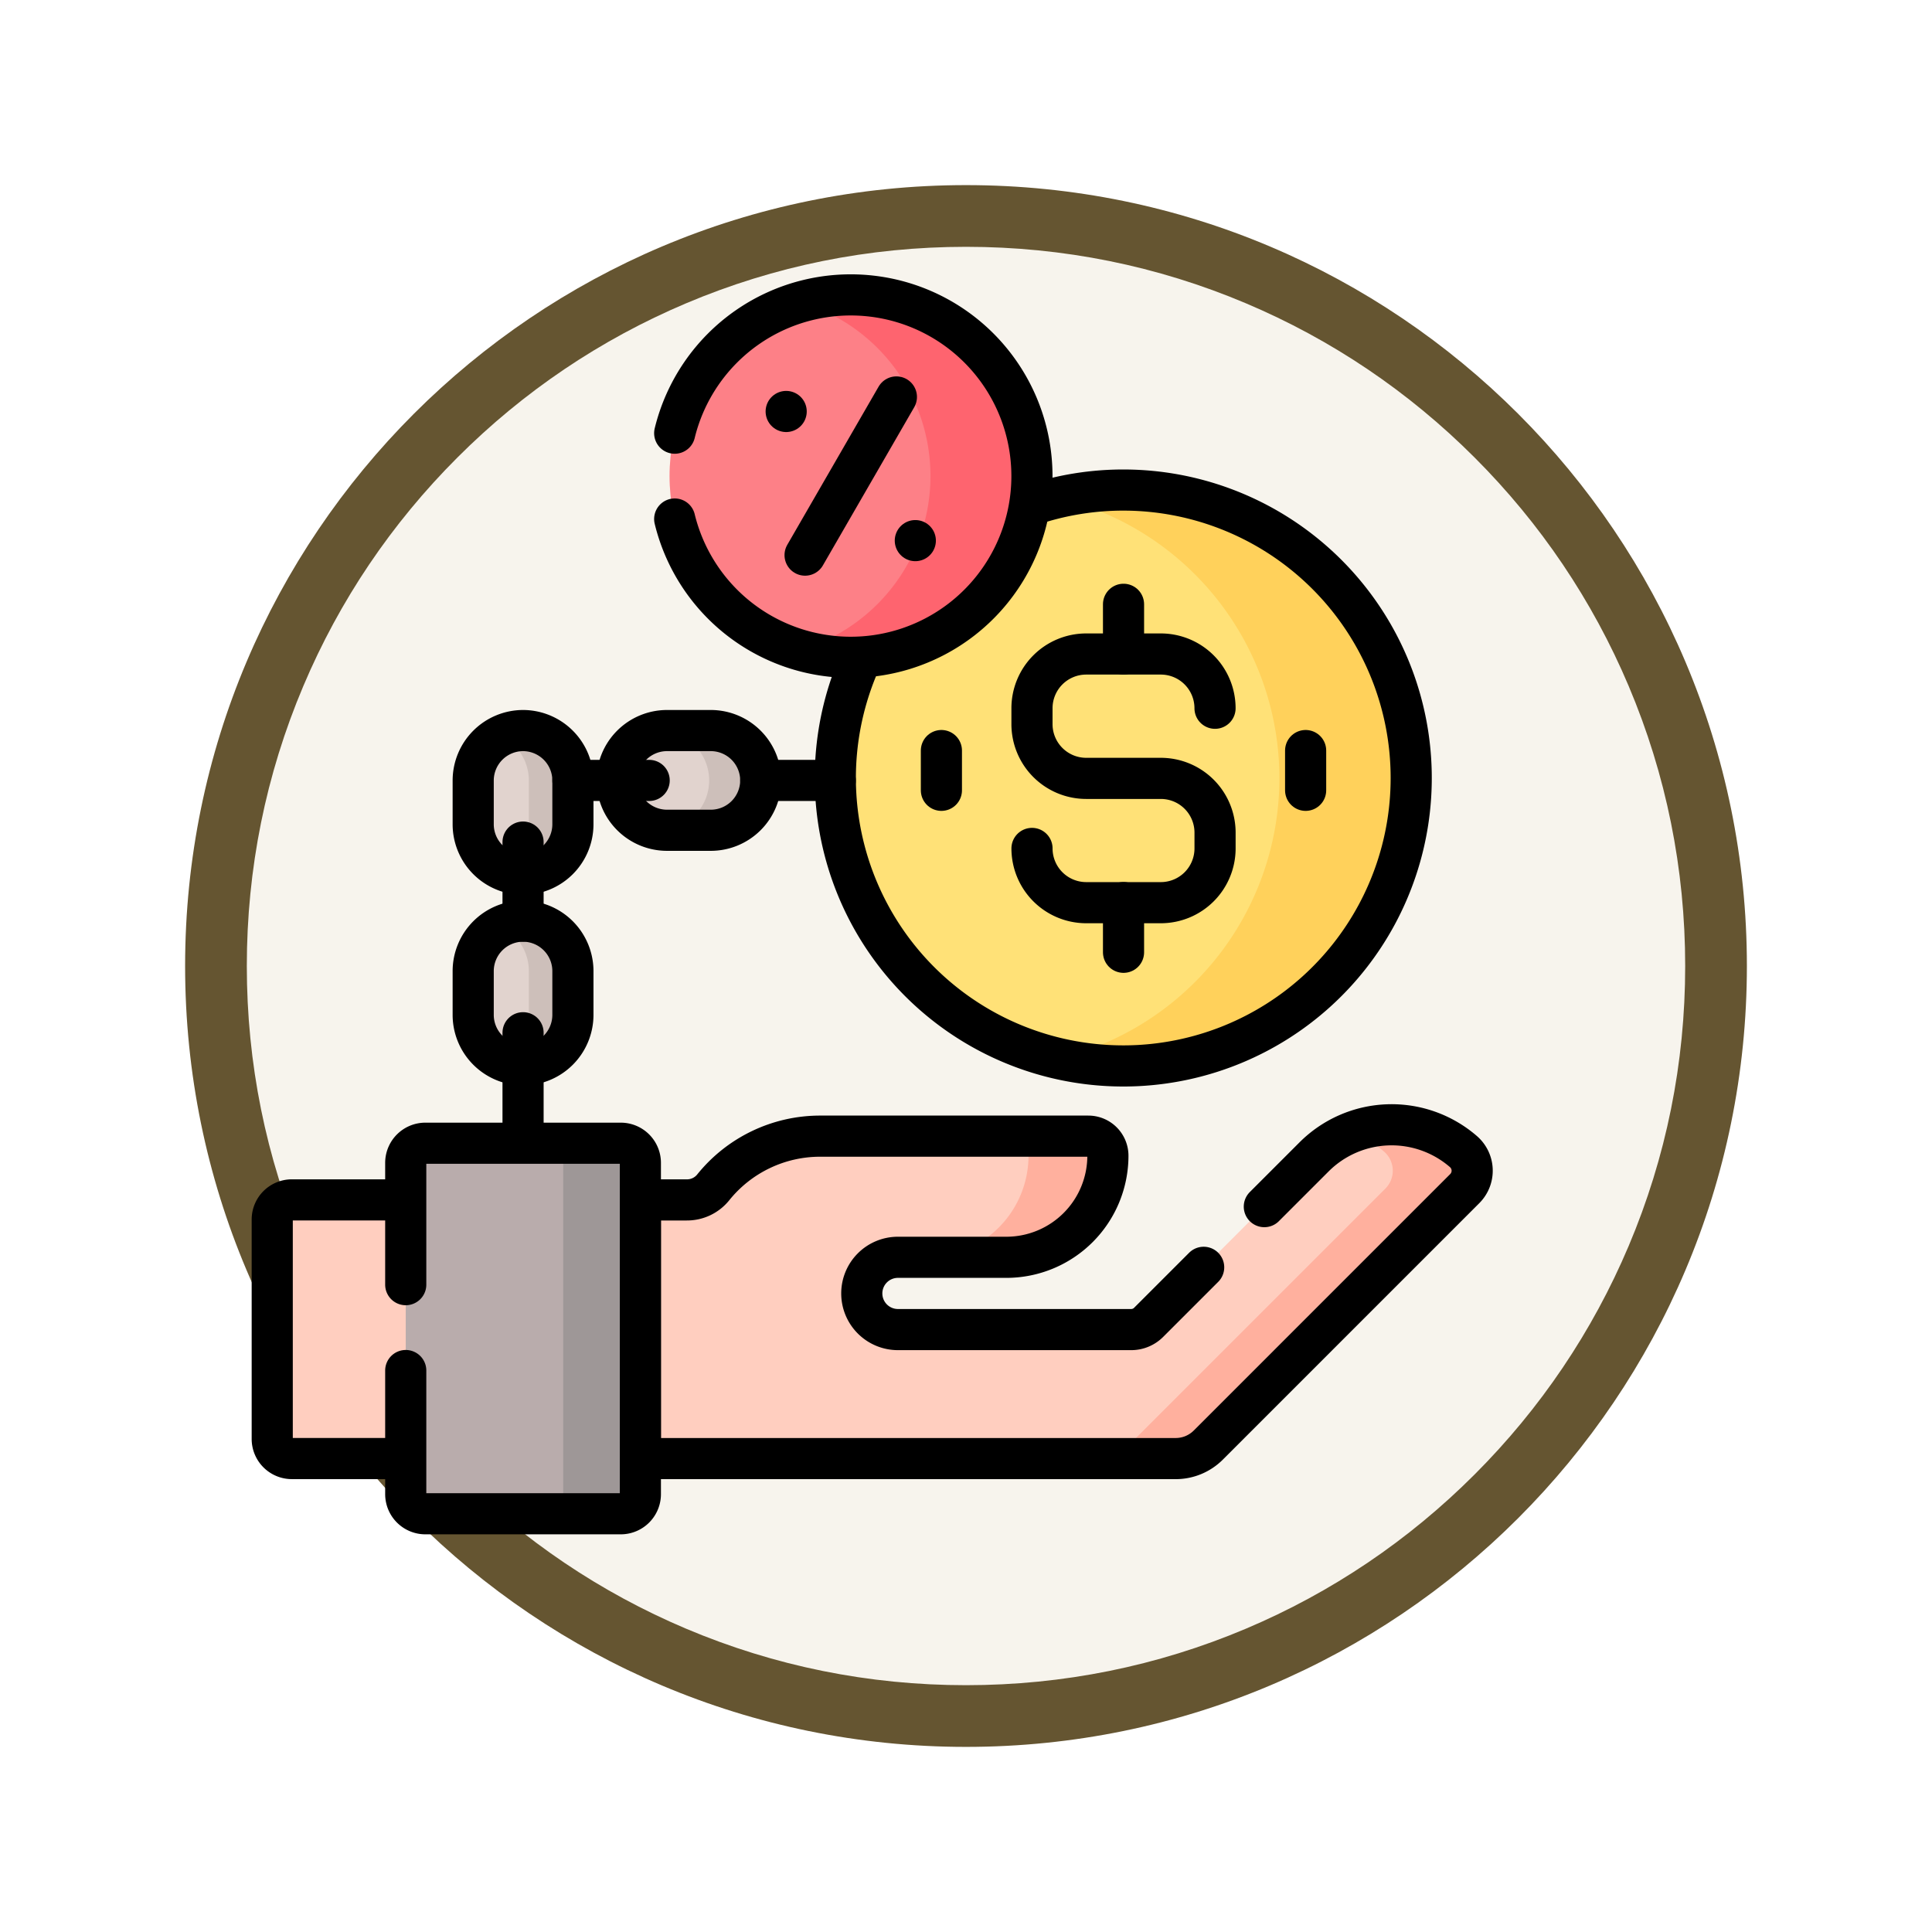 <svg xmlns="http://www.w3.org/2000/svg" xmlns:xlink="http://www.w3.org/1999/xlink" width="93.934" height="93.934" viewBox="0 0 93.934 93.934">
  <defs>
    <filter id="Trazado_982547" x="0" y="0" width="93.934" height="93.934" filterUnits="userSpaceOnUse">
      <feOffset dy="3" input="SourceAlpha"/>
      <feGaussianBlur stdDeviation="3" result="blur"/>
      <feFlood flood-opacity="0.161"/>
      <feComposite operator="in" in2="blur"/>
      <feComposite in="SourceGraphic"/>
    </filter>
  </defs>
  <g id="Grupo_1220441" data-name="Grupo 1220441" transform="translate(-191.066 -8068)">
    <g id="Grupo_1219553" data-name="Grupo 1219553" transform="translate(0 -381.729)">
      <g id="Grupo_1214711" data-name="Grupo 1214711" transform="translate(-0.229 3321.729)">
        <g id="Grupo_1214432" data-name="Grupo 1214432" transform="translate(-0.771 -2738.674)">
          <g id="Grupo_1183196" data-name="Grupo 1183196" transform="translate(1 1016.674)">
            <g id="Grupo_1179610" data-name="Grupo 1179610" transform="translate(8 4723.467)">
              <g id="Grupo_1175227" data-name="Grupo 1175227" transform="translate(-5.967 140.533)">
                <g id="Grupo_1167337" data-name="Grupo 1167337" transform="translate(198.033 1992)">
                  <g id="Grupo_1166720" data-name="Grupo 1166720">
                    <g id="Grupo_1164305" data-name="Grupo 1164305">
                      <g id="Grupo_1163948" data-name="Grupo 1163948">
                        <g id="Grupo_1158168" data-name="Grupo 1158168">
                          <g id="Grupo_1152576" data-name="Grupo 1152576">
                            <g id="Grupo_1148633" data-name="Grupo 1148633">
                              <g id="Grupo_1148525" data-name="Grupo 1148525">
                                <g transform="matrix(1, 0, 0, 1, -9, -6)" filter="url(#Trazado_982547)">
                                  <g id="Trazado_982547-2" data-name="Trazado 982547" transform="translate(9 6)" fill="#f7f4ed">
                                    <path d="M 37.967 74.434 C 33.043 74.434 28.268 73.47 23.773 71.568 C 19.43 69.732 15.53 67.102 12.181 63.753 C 8.831 60.403 6.202 56.503 4.365 52.161 C 2.464 47.666 1.5 42.89 1.5 37.967 C 1.5 33.043 2.464 28.268 4.365 23.773 C 6.202 19.43 8.831 15.53 12.181 12.181 C 15.53 8.831 19.43 6.202 23.773 4.365 C 28.268 2.464 33.043 1.5 37.967 1.5 C 42.89 1.5 47.666 2.464 52.161 4.365 C 56.503 6.202 60.403 8.831 63.753 12.181 C 67.102 15.53 69.732 19.43 71.568 23.773 C 73.47 28.268 74.434 33.043 74.434 37.967 C 74.434 42.89 73.47 47.666 71.568 52.161 C 69.732 56.503 67.102 60.403 63.753 63.753 C 60.403 67.102 56.503 69.732 52.161 71.568 C 47.666 73.47 42.89 74.434 37.967 74.434 Z" stroke="none"/>
                                    <path d="M 37.967 3 C 33.245 3 28.666 3.924 24.357 5.747 C 20.194 7.508 16.454 10.029 13.242 13.242 C 10.029 16.454 7.508 20.194 5.747 24.357 C 3.924 28.666 3 33.245 3 37.967 C 3 42.689 3.924 47.268 5.747 51.577 C 7.508 55.74 10.029 59.48 13.242 62.692 C 16.454 65.904 20.194 68.426 24.357 70.187 C 28.666 72.009 33.245 72.934 37.967 72.934 C 42.689 72.934 47.268 72.009 51.577 70.187 C 55.74 68.426 59.48 65.904 62.692 62.692 C 65.904 59.48 68.426 55.74 70.187 51.577 C 72.009 47.268 72.934 42.689 72.934 37.967 C 72.934 33.245 72.009 28.666 70.187 24.357 C 68.426 20.194 65.904 16.454 62.692 13.242 C 59.48 10.029 55.74 7.508 51.577 5.747 C 47.268 3.924 42.689 3 37.967 3 M 37.967 0 C 58.935 0 75.934 16.998 75.934 37.967 C 75.934 58.935 58.935 75.934 37.967 75.934 C 16.998 75.934 0 58.935 0 37.967 C 0 16.998 16.998 0 37.967 0 Z" stroke="none" fill="#655531"/>
                                  </g>
                                </g>
                              </g>
                            </g>
                          </g>
                        </g>
                      </g>
                    </g>
                  </g>
                </g>
              </g>
            </g>
          </g>
        </g>
      </g>
    </g>
    <g id="debt_9881968" transform="translate(192.932 8074.835)">
      <g id="Grupo_1220430" data-name="Grupo 1220430" transform="translate(38.745 16.992)">
        <g id="Grupo_1220429" data-name="Grupo 1220429" transform="translate(0 0)">
          <g id="Grupo_1220427" data-name="Grupo 1220427">
            <path id="Trazado_1092072" data-name="Trazado 1092072" d="M254.961,87.1a13.988,13.988,0,0,0-4.7.809,8.7,8.7,0,0,1-7.952,7.176A14.016,14.016,0,1,0,254.961,87.1Z" transform="translate(-240.947 -87.103)" fill="#ffe177"/>
            <path id="Trazado_1092073" data-name="Trazado 1092073" d="M334.714,87.1a14.054,14.054,0,0,0-3.216.371,14.018,14.018,0,0,1,0,27.285A14.015,14.015,0,1,0,334.714,87.1Z" transform="translate(-320.7 -87.103)" fill="#ffd15b"/>
            <path id="Trazado_1092074" data-name="Trazado 1092074" d="M242.248,95.212a14,14,0,1,0,8.14-7.346" transform="translate(-240.946 -87.103)" fill="none" stroke="#000" stroke-linecap="round" stroke-linejoin="round" stroke-miterlimit="10" stroke-width="2"/>
            <g id="Grupo_1220426" data-name="Grupo 1220426" transform="translate(9.565 5.554)">
              <path id="Trazado_1092075" data-name="Trazado 1092075" d="M330.056,156.59h0a2.637,2.637,0,0,0-2.637-2.637h-3.626a2.637,2.637,0,0,0-2.637,2.637v.769A2.637,2.637,0,0,0,323.794,160h3.626a2.637,2.637,0,0,1,2.637,2.637v.769a2.637,2.637,0,0,1-2.637,2.637h-3.626a2.637,2.637,0,0,1-2.637-2.637h0" transform="translate(-321.157 -151.536)" fill="none" stroke="#000" stroke-linecap="round" stroke-linejoin="round" stroke-miterlimit="10" stroke-width="2"/>
              <line id="Línea_693" data-name="Línea 693" y2="2.417" transform="translate(4.45)" fill="none" stroke="#000" stroke-linecap="round" stroke-linejoin="round" stroke-miterlimit="10" stroke-width="2"/>
              <line id="Línea_694" data-name="Línea 694" y2="2.417" transform="translate(4.45 14.502)" fill="none" stroke="#000" stroke-linecap="round" stroke-linejoin="round" stroke-miterlimit="10" stroke-width="2"/>
            </g>
          </g>
          <g id="Grupo_1220428" data-name="Grupo 1220428" transform="translate(5.16 12.665)">
            <line id="Línea_695" data-name="Línea 695" y2="1.933" fill="#fff" stroke="#000" stroke-linecap="round" stroke-linejoin="round" stroke-miterlimit="10" stroke-width="2"/>
            <line id="Línea_696" data-name="Línea 696" y2="1.933" transform="translate(17.709)" fill="none" stroke="#000" stroke-linecap="round" stroke-linejoin="round" stroke-miterlimit="10" stroke-width="2"/>
          </g>
        </g>
      </g>
      <g id="Grupo_1220431" data-name="Grupo 1220431" transform="translate(11.37 47.853)">
        <path id="Trazado_1092076" data-name="Trazado 1092076" d="M200.614,347.209a5.331,5.331,0,0,0-7.262.258l-8.047,8.047a1.193,1.193,0,0,1-.843.349H173.12a1.757,1.757,0,0,1-1.757-1.757h0a1.757,1.757,0,0,1,1.757-1.757h5.27a4.939,4.939,0,0,0,4.939-4.939h0a.951.951,0,0,0-.951-.951H169.34a6.668,6.668,0,0,0-5.208,2.5,1.634,1.634,0,0,1-1.275.6h-2.378v12.576h26.148a2.239,2.239,0,0,0,1.583-.656l12.47-12.47A1.23,1.23,0,0,0,200.614,347.209Z" transform="translate(-142.698 -345.906)" fill="#ffcebf"/>
        <path id="Trazado_1092077" data-name="Trazado 1092077" d="M17.98,376.524H12.324a.954.954,0,0,0-.954.954v10.668a.954.954,0,0,0,.954.954H17.98V376.524Z" transform="translate(-11.37 -372.873)" fill="#ffcebf"/>
      </g>
      <g id="Grupo_1220432" data-name="Grupo 1220432" transform="translate(43.201 47.853)">
        <path id="Trazado_1092078" data-name="Trazado 1092078" d="M365.238,347.215a5.332,5.332,0,0,0-5.423-.942,5.3,5.3,0,0,1,1.562.942,1.23,1.23,0,0,1,.065,1.8l-12.47,12.47a2.239,2.239,0,0,1-1.583.656h3.86a2.239,2.239,0,0,0,1.583-.656l12.47-12.47A1.23,1.23,0,0,0,365.238,347.215Z" transform="translate(-339.152 -345.913)" fill="#ffb09e"/>
        <path id="Trazado_1092079" data-name="Trazado 1092079" d="M283.254,351.491h0a4.939,4.939,0,0,1-4.939,4.939h3.86a4.939,4.939,0,0,0,4.939-4.939h0a.951.951,0,0,0-.951-.951H282.3A.951.951,0,0,1,283.254,351.491Z" transform="translate(-278.315 -349.988)" fill="#ffb09e"/>
      </g>
      <g id="Grupo_1220433" data-name="Grupo 1220433" transform="translate(11.37 47.853)">
        <path id="Trazado_1092080" data-name="Trazado 1092080" d="M17.861,376.524H12.324a.954.954,0,0,0-.954.954v10.668a.954.954,0,0,0,.954.954h5.537" transform="translate(-11.37 -372.873)" fill="none" stroke="#000" stroke-linecap="round" stroke-linejoin="round" stroke-miterlimit="10" stroke-width="2"/>
        <path id="Trazado_1092081" data-name="Trazado 1092081" d="M188.865,352.835l-2.678,2.678a1.192,1.192,0,0,1-.843.349H174a1.757,1.757,0,0,1-1.757-1.757h0A1.757,1.757,0,0,1,174,352.348h5.27a4.939,4.939,0,0,0,4.939-4.939h0a.951.951,0,0,0-.951-.951H170.22a6.668,6.668,0,0,0-5.208,2.5,1.634,1.634,0,0,1-1.275.6h-2.259v12.576h26.029a2.239,2.239,0,0,0,1.583-.656l12.47-12.47a1.23,1.23,0,0,0-.065-1.8,5.331,5.331,0,0,0-7.262.258l-2.418,2.418" transform="translate(-143.579 -345.906)" fill="none" stroke="#000" stroke-linecap="round" stroke-linejoin="round" stroke-miterlimit="10" stroke-width="2"/>
      </g>
      <g id="Grupo_1220434" data-name="Grupo 1220434" transform="translate(21.141 37.951)">
        <path id="Trazado_1092082" data-name="Trazado 1092082" d="M93.311,267.433v-2.139a2.431,2.431,0,0,1,2.424-2.424h0a2.431,2.431,0,0,1,2.424,2.424v2.139a2.431,2.431,0,0,1-2.424,2.424h0A2.431,2.431,0,0,1,93.311,267.433Z" transform="translate(-93.311 -262.87)" fill="#e1d3ce"/>
        <path id="Trazado_1092083" data-name="Trazado 1092083" d="M105.727,262.87h0a2.4,2.4,0,0,0-1.072.254,2.429,2.429,0,0,1,1.353,2.17v2.139a2.429,2.429,0,0,1-1.353,2.17,2.4,2.4,0,0,0,1.072.254h0a2.431,2.431,0,0,0,2.424-2.424v-2.139A2.431,2.431,0,0,0,105.727,262.87Z" transform="translate(-103.302 -262.87)" fill="#cdbfba"/>
        <path id="Trazado_1092084" data-name="Trazado 1092084" d="M93.311,267.433v-2.139a2.431,2.431,0,0,1,2.424-2.424h0a2.431,2.431,0,0,1,2.424,2.424v2.139a2.431,2.431,0,0,1-2.424,2.424h0A2.431,2.431,0,0,1,93.311,267.433Z" transform="translate(-93.311 -262.87)" fill="none" stroke="#000" stroke-linecap="round" stroke-linejoin="round" stroke-miterlimit="10" stroke-width="2"/>
        <line id="Línea_697" data-name="Línea 697" y2="5.372" transform="translate(2.424 5.426)" fill="none" stroke="#000" stroke-linecap="round" stroke-linejoin="round" stroke-miterlimit="10" stroke-width="2"/>
      </g>
      <g id="Grupo_1220435" data-name="Grupo 1220435" transform="translate(21.141 28.685)">
        <path id="Trazado_1092085" data-name="Trazado 1092085" d="M93.311,189.73v-2.139a2.431,2.431,0,0,1,2.424-2.424h0a2.431,2.431,0,0,1,2.424,2.424v2.139a2.431,2.431,0,0,1-2.424,2.424h0A2.431,2.431,0,0,1,93.311,189.73Z" transform="translate(-93.311 -185.167)" fill="#e1d3ce"/>
        <path id="Trazado_1092086" data-name="Trazado 1092086" d="M105.727,185.166h0a2.4,2.4,0,0,0-1.072.254,2.429,2.429,0,0,1,1.353,2.17v2.139a2.429,2.429,0,0,1-1.353,2.17,2.4,2.4,0,0,0,1.072.254h0a2.431,2.431,0,0,0,2.424-2.424V187.59A2.431,2.431,0,0,0,105.727,185.166Z" transform="translate(-103.302 -185.166)" fill="#cdbfba"/>
        <path id="Trazado_1092087" data-name="Trazado 1092087" d="M93.311,189.73v-2.139a2.431,2.431,0,0,1,2.424-2.424h0a2.431,2.431,0,0,1,2.424,2.424v2.139a2.431,2.431,0,0,1-2.424,2.424h0A2.431,2.431,0,0,1,93.311,189.73Z" transform="translate(-93.311 -185.167)" fill="none" stroke="#000" stroke-linecap="round" stroke-linejoin="round" stroke-miterlimit="10" stroke-width="2"/>
        <line id="Línea_698" data-name="Línea 698" y2="3.843" transform="translate(2.424 5.422)" fill="none" stroke="#000" stroke-linecap="round" stroke-linejoin="round" stroke-miterlimit="10" stroke-width="2"/>
      </g>
      <g id="Grupo_1220438" data-name="Grupo 1220438" transform="translate(25.989 28.685)">
        <g id="Grupo_1220436" data-name="Grupo 1220436" transform="translate(0)">
          <path id="Trazado_1092088" data-name="Trazado 1092088" d="M154.393,185.166h2.139a2.431,2.431,0,0,1,2.424,2.424h0a2.431,2.431,0,0,1-2.424,2.424h-2.139a2.431,2.431,0,0,1-2.424-2.424h0A2.431,2.431,0,0,1,154.393,185.166Z" transform="translate(-149.823 -185.166)" fill="#e1d3ce"/>
          <path id="Trazado_1092089" data-name="Trazado 1092089" d="M173.1,185.166h-2.139c-.061,0-.121,0-.181.009a2.422,2.422,0,0,1,0,4.83c.06,0,.12.009.181.009H173.1a2.424,2.424,0,1,0,0-4.848Z" transform="translate(-166.394 -185.166)" fill="#cdbfba"/>
          <path id="Trazado_1092090" data-name="Trazado 1092090" d="M154.393,185.166h2.139a2.431,2.431,0,0,1,2.424,2.424h0a2.431,2.431,0,0,1-2.424,2.424h-2.139a2.431,2.431,0,0,1-2.424-2.424h0A2.431,2.431,0,0,1,154.393,185.166Z" transform="translate(-149.823 -185.166)" fill="none" stroke="#000" stroke-linecap="round" stroke-linejoin="round" stroke-miterlimit="10" stroke-width="2"/>
          <line id="Línea_699" data-name="Línea 699" x1="3.708" transform="translate(0 2.424)" fill="none" stroke="#000" stroke-linecap="round" stroke-linejoin="round" stroke-miterlimit="10" stroke-width="2"/>
        </g>
        <g id="Grupo_1220437" data-name="Grupo 1220437" transform="translate(9.134 2.424)">
          <line id="Línea_700" data-name="Línea 700" x1="3.622" fill="none" stroke="#000" stroke-linecap="round" stroke-linejoin="round" stroke-miterlimit="10" stroke-width="2"/>
        </g>
      </g>
      <path id="Trazado_1092091" data-name="Trazado 1092091" d="M65.806,354.378v16.107a.954.954,0,0,0,.954.954h9.5a.954.954,0,0,0,.954-.954V354.378a.954.954,0,0,0-.954-.954h-9.5A.954.954,0,0,0,65.806,354.378Z" transform="translate(-47.945 -304.675)" fill="#b9acac"/>
      <path id="Trazado_1092092" data-name="Trazado 1092092" d="M125.752,353.424H122a.954.954,0,0,1,.954.954v16.107a.954.954,0,0,1-.954.954h3.754a.954.954,0,0,0,.954-.954V354.378A.954.954,0,0,0,125.752,353.424Z" transform="translate(-97.436 -304.675)" fill="#9e9797"/>
      <path id="Trazado_1092093" data-name="Trazado 1092093" d="M65.806,364.476v6.009a.954.954,0,0,0,.954.954h9.5a.954.954,0,0,0,.954-.954V354.378a.954.954,0,0,0-.954-.954h-9.5a.954.954,0,0,0-.954.954V360.3" transform="translate(-47.945 -304.675)" fill="none" stroke="#000" stroke-linecap="round" stroke-linejoin="round" stroke-miterlimit="10" stroke-width="2"/>
      <g id="Grupo_1220440" data-name="Grupo 1220440" transform="translate(30.687 7.5)">
        <circle id="Elipse_14446" data-name="Elipse 14446" cx="8.81" cy="8.81" r="8.81" transform="translate(0 0)" fill="#fd8087"/>
        <path id="Trazado_1092094" data-name="Trazado 1092094" d="M229.032,7.5a8.807,8.807,0,0,0-2.466.352,8.81,8.81,0,0,1,0,16.915A8.81,8.81,0,1,0,229.032,7.5Z" transform="translate(-220.222 -7.5)" fill="#fe646f"/>
        <path id="Trazado_1092095" data-name="Trazado 1092095" d="M175.469,18.4a8.81,8.81,0,1,0,0-4.174" transform="translate(-175.218 -7.5)" fill="none" stroke="#000" stroke-linecap="round" stroke-linejoin="round" stroke-miterlimit="10" stroke-width="2"/>
        <line id="Línea_701" data-name="Línea 701" x1="4.44" y2="7.69" transform="translate(6.59 4.965)" fill="none" stroke="#000" stroke-linecap="round" stroke-linejoin="round" stroke-miterlimit="10" stroke-width="2"/>
        <g id="Grupo_1220439" data-name="Grupo 1220439" transform="translate(5.671 5.671)">
          <line id="Línea_702" data-name="Línea 702" fill="none" stroke="#000" stroke-linecap="round" stroke-linejoin="round" stroke-miterlimit="10" stroke-width="2"/>
          <line id="Línea_703" data-name="Línea 703" transform="translate(6.279 6.279)" fill="none" stroke="#000" stroke-linecap="round" stroke-linejoin="round" stroke-miterlimit="10" stroke-width="2"/>
        </g>
      </g>
    </g>
  </g>
</svg>
